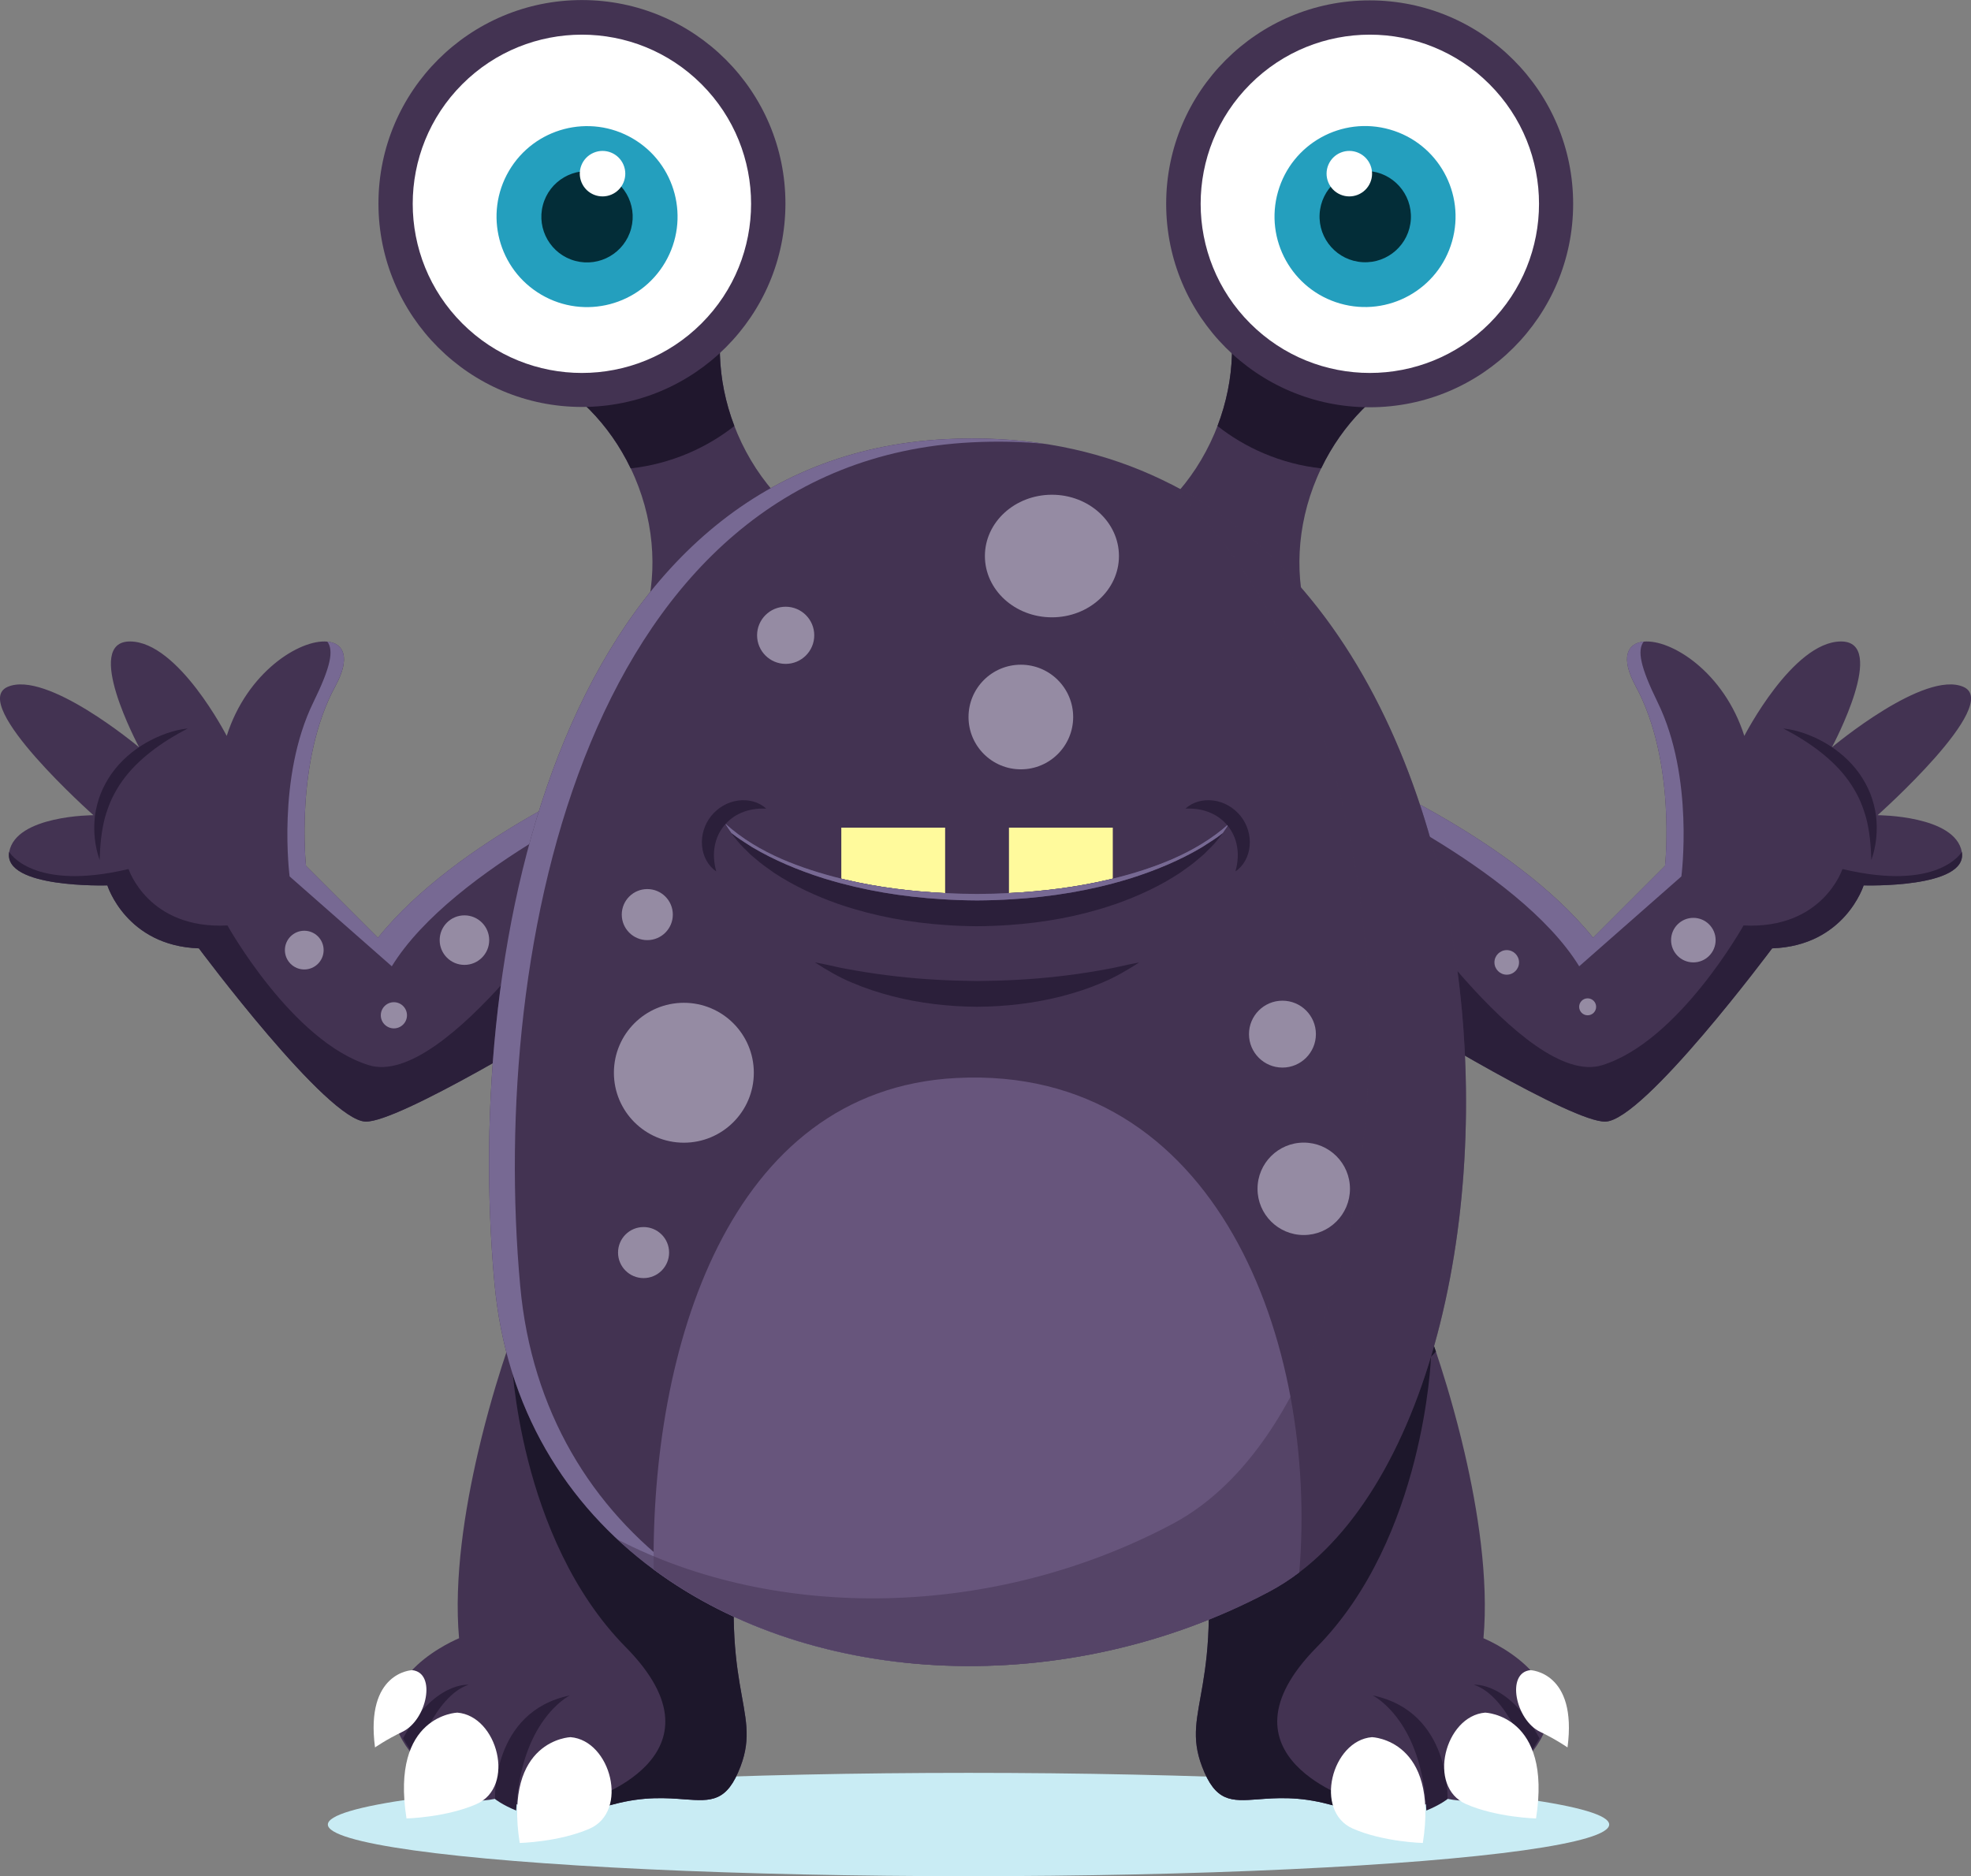 <?xml version="1.0" encoding="UTF-8"?>
<svg id="Layer_2" data-name="Layer 2" xmlns="http://www.w3.org/2000/svg" viewBox="0 0 671.63 639.47">
  <rect x="0" y="0" width="671.63" height="639.47" fill="#808080" stroke="none"/>
  <defs>
    <style>
      .cls-1 {
        fill: #776993;
      }

      .cls-1, .cls-2, .cls-3, .cls-4, .cls-5, .cls-6, .cls-7, .cls-8, .cls-9, .cls-10, .cls-11, .cls-12, .cls-13 {
        stroke-width: 0px;
      }

      .cls-2 {
        fill: #249fbe;
      }

      .cls-14 {
        opacity: .5;
      }

      .cls-3 {
        fill: #032d38;
      }

      .cls-4 {
        fill: #c9ecf4;
      }

      .cls-5 {
        fill: #2b1f3a;
      }

      .cls-6 {
        fill: #56476d;
      }

      .cls-7 {
        fill: #433352;
      }

      .cls-8 {
        fill: #fff;
      }

      .cls-9 {
        fill: #67557c;
      }

      .cls-10 {
        fill: #958ba3;
      }

      .cls-11 {
        fill: #fffa9c;
      }

      .cls-12 {
        fill: #20172d;
      }

      .cls-13 {
        fill: #1d172b;
      }
    </style>
  </defs>
  <g id="Layer_1-2" data-name="Layer 1">
    <g>
      <ellipse class="cls-4" cx="330.03" cy="621.85" rx="218.31" ry="17.61"/>
      <g>
        <g>
          <g>
            <path class="cls-7" d="m250.24,145.18c.34.88.69,1.76,1.06,2.64,7.15,16.79,19.56,29.48,33.92,36.5l4.81,11.3-66.08,28.15-4.82-11.32c4.9-15.21,4.33-32.95-2.81-49.73-.45-1.05-.92-2.09-1.41-3.1-7.3-15.23-19.04-26.8-32.5-33.38l-5.03-11.82,66.08-28.15,5.03,11.81c-4.64,14.41-4.38,31.1,1.75,47.1Z"/>
            <g>
              <path class="cls-12" d="m243.46,86.28l5.03,11.81c-4.64,14.41-4.38,31.1,1.75,47.1-4.7,3.7-9.95,6.84-15.71,9.3-6.42,2.73-13.02,4.42-19.62,5.14-7.3-15.23-19.04-26.8-32.5-33.38l-5.03-11.82,66.08-28.15Z"/>
              <circle class="cls-7" cx="198.3" cy="69.36" r="69.34"/>
              <circle class="cls-8" cx="198.29" cy="69.46" r="57.65" transform="translate(8.96 160.56) rotate(-45)"/>
              <circle class="cls-2" cx="200.05" cy="73.84" r="30.84" transform="translate(35.31 209.24) rotate(-59.68)"/>
              <circle class="cls-3" cx="200.04" cy="73.89" r="15.56" transform="translate(77.22 248.22) rotate(-75.11)"/>
              <path class="cls-8" d="m198.19,62.23c1.68,3.94,6.23,5.77,10.17,4.09,3.94-1.68,5.77-6.23,4.09-10.17-1.68-3.94-6.23-5.77-10.17-4.09-3.94,1.68-5.77,6.23-4.09,10.17Z"/>
            </g>
          </g>
          <g>
            <path class="cls-7" d="m414.87,145.18c-.34.88-.69,1.76-1.06,2.64-7.15,16.79-19.56,29.48-33.92,36.5l-4.81,11.3,66.08,28.15,4.82-11.32c-4.9-15.21-4.33-32.95,2.81-49.73.45-1.05.92-2.09,1.41-3.1,7.3-15.23,19.04-26.8,32.5-33.38l5.03-11.82-66.08-28.15-5.03,11.81c4.64,14.41,4.38,31.1-1.75,47.1Z"/>
            <g>
              <path class="cls-12" d="m421.65,86.28l-5.03,11.81c4.64,14.41,4.38,31.1-1.75,47.1,4.7,3.7,9.95,6.84,15.71,9.3,6.42,2.73,13.02,4.42,19.62,5.14,7.3-15.23,19.04-26.8,32.5-33.38l5.03-11.82-66.08-28.15Z"/>
              <circle class="cls-7" cx="466.72" cy="69.47" r="69.34"/>
              <circle class="cls-8" cx="466.78" cy="69.46" r="57.65" transform="translate(87.6 350.41) rotate(-45)"/>
              <circle class="cls-2" cx="465.17" cy="73.82" r="30.84" transform="translate(266.19 500.71) rotate(-74.03)"/>
              <circle class="cls-3" cx="465.21" cy="73.81" r="15.57" transform="translate(365.87 534.25) rotate(-86.84)"/>
              <path class="cls-8" d="m466.92,62.23c-1.68,3.94-6.23,5.77-10.17,4.09-3.94-1.68-5.77-6.23-4.09-10.17,1.68-3.94,6.23-5.77,10.17-4.09,3.94,1.68,5.77,6.23,4.09,10.17Z"/>
            </g>
          </g>
        </g>
        <g>
          <path class="cls-7" d="m524.81,593.13c-.69,1.2-1.51,2.43-2.47,3.68,0,0-5.16,22.53-31.89,15.67,0,0-1.43,1.18-4.41,2.4-4.81,1.98-13.67,4.04-27.13,1.48-1.9-.36-3.9-.82-5.99-1.38-10.47-2.82-18.29-2.18-24.4-1.71-9.05.67-14.35.91-18.94-11.23-7.54-19.9,8.48-26.22-.46-87.22-.18-1.3-.39-2.63-.59-3.98-10.24-64.72,79.55-53.64,79.55-53.64,0,0,.45,1.22,1.21,3.45,1.78,5.26,5.27,16.11,8.61,29.6.39,1.57.78,3.18,1.15,4.82,4.49,19.31,8.26,42.95,6.45,63.29,0,0,31.79,12.94,19.31,34.78Z"/>
          <path class="cls-5" d="m502.26,574.21c11.57,3.83,18.14,24.49,18.14,24.49,1.64-2.12,3.02-4.22,4.19-6.25-10.61-19.41-22.33-18.24-22.33-18.24Z"/>
          <path class="cls-5" d="m486.04,617.08c4.86-1.99,7.2-3.91,7.2-3.91,0,0,1.28-29.77-25.45-35.31.84.44,16.78,9,18.25,39.22Z"/>
          <path class="cls-13" d="m448.7,561.39c-36.78,37.32,13.37,52.37,13.37,52.37,0,0-1.18.98-3.15,2.6-1.9-.36-3.9-.82-5.99-1.38-10.47-2.82-18.29-2.18-24.4-1.71-9.05.67-14.35.91-18.94-11.23-7.54-19.9,8.48-26.22-.46-87.22-.18-1.3-.39-2.63-.59-3.98-10.24-64.72,79.55-53.64,79.55-53.64,0,0,.45,1.22,1.21,3.45l-1.68,1.8s-2.14,61.61-38.91,98.94Z"/>
          <path class="cls-8" d="m506.09,583.71s22.9.78,17.32,36.07c0,0-13.48-.34-23.85-4.9-13.41-5.9-7.22-30.05,6.53-31.17Z"/>
          <path class="cls-8" d="m521.52,569.24s16.04.57,12.62,26.33c0,0-3.87-2.71-9.33-5.32-8.38-4-11.72-20.2-3.29-21.02Z"/>
          <path class="cls-8" d="m467.52,592.07s22.9.78,17.32,36.07c0,0-13.48-.34-23.85-4.9-13.41-5.9-7.22-30.05,6.53-31.17Z"/>
        </g>
        <g>
          <path class="cls-7" d="m137.12,593.13c.69,1.2,1.51,2.43,2.47,3.68,0,0,5.16,22.53,31.89,15.67,0,0,1.43,1.18,4.41,2.4,4.81,1.98,13.67,4.04,27.13,1.48,1.9-.36,3.9-.82,5.99-1.38,10.47-2.82,18.29-2.18,24.4-1.71,9.05.67,14.35.91,18.94-11.23,7.54-19.9-8.48-26.22.46-87.22.18-1.3.39-2.63.59-3.98,10.24-64.72-79.55-53.64-79.55-53.64,0,0-.45,1.22-1.21,3.45-1.78,5.26-5.27,16.11-8.61,29.6-.39,1.57-.78,3.18-1.15,4.82-4.49,19.31-8.26,42.95-6.45,63.29,0,0-31.79,12.94-19.3,34.78Z"/>
          <path class="cls-5" d="m159.67,574.21c-11.57,3.83-18.14,24.49-18.14,24.49-1.64-2.12-3.02-4.22-4.19-6.25,10.61-19.41,22.33-18.24,22.33-18.24Z"/>
          <path class="cls-5" d="m175.89,617.08c-4.86-1.99-7.2-3.91-7.2-3.91,0,0-1.28-29.77,25.45-35.31-.84.44-16.78,9-18.25,39.22Z"/>
          <path class="cls-13" d="m213.23,561.39c36.78,37.32-13.37,52.37-13.37,52.37,0,0,1.18.98,3.15,2.6,1.9-.36,3.9-.82,5.99-1.38,10.47-2.82,18.29-2.18,24.4-1.71,9.05.67,14.35.91,18.94-11.23,7.54-19.9-8.48-26.22.46-87.22.18-1.3.39-2.63.59-3.98,10.24-64.72-79.55-53.64-79.55-53.64,0,0-.45,1.22-1.21,3.45l1.68,1.8s2.14,61.61,38.91,98.94Z"/>
          <path class="cls-8" d="m155.84,583.71s-22.9.78-17.32,36.07c0,0,13.48-.34,23.85-4.9,13.41-5.9,7.22-30.05-6.53-31.17Z"/>
          <path class="cls-8" d="m140.41,569.24s-16.04.57-12.62,26.33c0,0,3.87-2.71,9.33-5.32,8.38-4,11.72-20.2,3.29-21.02Z"/>
          <path class="cls-8" d="m194.42,592.07s-22.9.78-17.32,36.07c0,0,13.48-.34,23.85-4.9,13.41-5.9,7.22-30.05-6.53-31.17Z"/>
        </g>
        <g>
          <path class="cls-7" d="m668.49,290.35c2.22,12.54-33.44,11.42-33.44,11.42,0,0-6.41,20.61-31.19,21.46,0,0-43.73,58.77-56.83,59.05-11.18.24-64.38-32-79.7-41.44-2.63-1.61-4.14-2.56-4.14-2.56l-23.68-62.68,13.65-8.36,7.25-4.45s55.15,22.84,82.45,56.83l24.51-24.51s3.9-35.66-10.03-61.28c-5.25-9.66-2.86-14.61,2.76-15.15,9.27-.89,27.35,10.27,34.29,32.14,0,0,16.44-32.07,32.88-32.19,16.25-.12-2.64,35.3-3.05,36.08.74-.61,31.61-26.39,44.83-20.6,13.37,5.84-29.25,43.73-29.25,43.73,0,0,26.47,0,28.7,12.54Z"/>
          <path class="cls-5" d="m607.67,248.28c5.02.56,9.86,2.4,14.31,4.94,4.42,2.59,8.47,6.05,11.53,10.33,1.52,2.14,2.8,4.46,3.79,6.89.95,2.45,1.6,5,1.97,7.58.61,5.17.08,10.36-1.6,15.11-.14-5.03-.59-9.87-1.79-14.44-.65-2.27-1.42-4.48-2.41-6.58-1.01-2.09-2.19-4.1-3.54-5.99-2.7-3.79-6.1-7.09-9.88-10.03-3.79-2.94-7.93-5.5-12.39-7.8Z"/>
          <path class="cls-5" d="m635.05,301.76s-6.41,20.61-31.19,21.46c0,0-43.73,58.77-56.83,59.05-11.18.24-64.38-32-79.7-41.44,1.67-18.98,4.77-42.12,4.77-42.12,0,0,47.64,72.41,73.83,64.34,26.17-8.08,48.19-47.63,48.19-47.63,27.02,1.38,33.7-19.23,33.7-19.23,32.88,7.8,40.68-5.84,40.68-5.84,2.22,12.53-33.44,11.41-33.44,11.41Z"/>
          <path class="cls-1" d="m572.94,298.71l-34.82,30.63c-20.9-33.98-84.97-62.12-84.97-62.12l7.25-4.45s55.15,22.84,82.45,56.83l24.51-24.51s3.9-35.66-10.03-61.28c-5.25-9.66-2.86-14.61,2.76-15.15-2.23,3.05-1.2,8.52,4.77,20.72,12.53,25.62,8.08,59.33,8.08,59.33Z"/>
        </g>
        <g>
          <path class="cls-7" d="m3.15,290.35c-2.22,12.54,33.44,11.42,33.44,11.42,0,0,6.41,20.61,31.19,21.46,0,0,43.73,58.77,56.83,59.05,11.18.24,64.38-32,79.7-41.44,2.63-1.61,4.14-2.56,4.14-2.56l23.68-62.68-13.65-8.36-7.25-4.45s-55.15,22.84-82.45,56.83l-24.51-24.51s-3.9-35.66,10.03-61.28c5.25-9.66,2.86-14.61-2.76-15.15-9.27-.89-27.35,10.27-34.29,32.14,0,0-16.44-32.07-32.88-32.19-16.25-.12,2.64,35.3,3.05,36.08-.74-.61-31.61-26.39-44.83-20.6-13.37,5.84,29.25,43.73,29.25,43.73,0,0-26.47,0-28.7,12.54Z"/>
          <path class="cls-5" d="m63.96,248.28c-5.02.56-9.86,2.4-14.31,4.94-4.42,2.59-8.47,6.05-11.53,10.33-1.52,2.14-2.8,4.46-3.79,6.89-.95,2.45-1.6,5-1.97,7.58-.61,5.17-.08,10.36,1.6,15.11.14-5.03.59-9.87,1.79-14.44.65-2.27,1.42-4.48,2.41-6.58,1.01-2.09,2.19-4.1,3.54-5.99,2.7-3.79,6.1-7.09,9.88-10.03,3.79-2.94,7.94-5.5,12.39-7.8Z"/>
          <path class="cls-5" d="m36.58,301.76s6.41,20.61,31.19,21.46c0,0,43.73,58.77,56.83,59.05,11.18.24,64.38-32,79.7-41.44-1.67-18.98-4.77-42.12-4.77-42.12,0,0-47.64,72.41-73.83,64.34-26.17-8.08-48.19-47.63-48.19-47.63-27.02,1.38-33.7-19.23-33.7-19.23-32.88,7.8-40.68-5.84-40.68-5.84-2.22,12.53,33.44,11.41,33.44,11.41Z"/>
          <path class="cls-1" d="m98.69,298.71l34.82,30.63c20.9-33.98,84.97-62.12,84.97-62.12l-7.25-4.45s-55.15,22.84-82.45,56.83l-24.51-24.51s-3.9-35.66,10.03-61.28c5.25-9.66,2.86-14.61-2.76-15.15,2.23,3.05,1.2,8.52-4.77,20.72-12.53,25.62-8.08,59.33-8.08,59.33Z"/>
        </g>
        <g>
          <path class="cls-7" d="m442.75,535.89c-3.27,2.49-6.68,4.68-10.21,6.56-69.32,36.82-155.04,32.98-209.8-7.53-29.74-21.99-50.36-54.78-54.27-97.77-10.66-117,23.39-280.79,153.76-287.48,200.25-10.26,216.39,313.45,120.51,386.21Z"/>
          <path class="cls-1" d="m356.12,151.29c-8.02-.78-16.38-.97-25.1-.52-130.37,6.69-164.42,170.48-153.76,287.48,3.91,42.98,24.52,75.78,54.27,97.77,21.86,16.17,48.65,26.5,77.36,30.72-32.02-3.29-62.08-14.01-86.15-31.82-29.74-21.99-50.36-54.78-54.27-97.77-10.66-117,23.39-280.79,153.76-287.48,11.95-.62,23.24-.03,33.89,1.61Z"/>
          <path class="cls-9" d="m442.75,535.89c-3.27,2.49-6.68,4.68-10.21,6.56-69.32,36.82-155.04,32.98-209.8-7.53-.94-74.39,25.02-163.5,103.15-167.51,89.19-4.57,123.31,90.75,116.85,168.47Z"/>
          <g>
            <g>
              <path class="cls-11" d="m322.06,282.08v32.08c-12.01-.82-23.94-2.97-35.38-6.83v-25.25h35.38Z"/>
              <path class="cls-11" d="m379.19,282.08v25.26c-11.44,3.87-23.37,6.01-35.38,6.83v-32.09h35.38Z"/>
            </g>
            <path class="cls-5" d="m418.83,280.65c-2.03,3.35-4.48,6.6-7.42,9.33l-1.07,1.08c-.36.35-.76.65-1.14.98l-2.31,1.94c-1.57,1.26-3.25,2.37-4.89,3.57-6.74,4.44-14.11,7.84-21.7,10.52-.37.13-.74.25-1.11.37-11.44,3.87-23.37,6.01-35.38,6.83-3.63.25-7.25.39-10.88.41-3.63-.02-7.25-.15-10.88-.42-12.01-.82-23.94-2.97-35.38-6.83-.37-.12-.74-.24-1.11-.37-7.58-2.68-14.95-6.09-21.7-10.52-1.64-1.2-3.32-2.3-4.88-3.57l-2.32-1.93c-.37-.33-.78-.64-1.13-.99l-1.08-1.08c-2.93-2.72-5.38-5.97-7.42-9.32,5.86,5.3,12.46,9.13,19.4,12.17,6.54,2.81,13.33,4.95,20.23,6.65.44.11.88.22,1.32.32,11.17,2.64,22.59,4.04,34.06,4.6,3.63.18,7.25.28,10.88.3,3.63-.02,7.25-.12,10.88-.31,11.47-.57,22.89-1.98,34.06-4.61.44-.1.88-.21,1.32-.32,6.89-1.68,13.68-3.82,20.23-6.64,6.93-3.04,13.55-6.86,19.4-12.16Z"/>
            <path class="cls-6" d="m418.83,280.65c-.67,1.1-1.38,2.19-2.14,3.25l-1.69,1.29c-1.75,1.26-3.61,2.37-5.43,3.57-7.47,4.44-15.66,7.84-24.07,10.52-.42.13-.82.25-1.23.37-12.69,3.87-25.93,6.01-39.26,6.83-4.02.25-8.04.39-12.06.41-4.02-.02-8.04-.15-12.06-.42-13.33-.82-26.57-2.97-39.26-6.83-.41-.12-.81-.24-1.23-.37-8.41-2.68-16.59-6.09-24.07-10.52-1.81-1.2-3.68-2.3-5.42-3.57l-1.7-1.29c-.77-1.06-1.47-2.14-2.14-3.24,5.86,5.3,12.46,9.13,19.4,12.17,6.54,2.81,13.33,4.95,20.23,6.65.44.11.88.22,1.32.32,11.17,2.64,22.59,4.04,34.06,4.6,3.63.18,7.25.28,10.88.3,3.63-.02,7.25-.12,10.88-.31,11.47-.57,22.89-1.98,34.06-4.61.44-.1.88-.21,1.32-.32,6.89-1.68,13.68-3.82,20.23-6.64,6.93-3.04,13.55-6.87,19.41-12.16Z"/>
            <path class="cls-1" d="m418.83,280.65c-.67,1.1-1.38,2.19-2.14,3.25l-1.69,1.29c-1.75,1.26-3.61,2.37-5.43,3.57-7.47,4.44-15.66,7.84-24.07,10.52-.42.13-.82.25-1.23.37-12.69,3.87-25.93,6.01-39.26,6.83-4.02.25-8.04.39-12.06.41-4.02-.02-8.04-.15-12.06-.42-13.33-.82-26.57-2.97-39.26-6.83-.41-.12-.81-.24-1.23-.37-8.41-2.68-16.59-6.09-24.07-10.52-1.81-1.2-3.68-2.3-5.42-3.57l-1.7-1.29c-.77-1.06-1.47-2.14-2.14-3.24,5.86,5.3,12.46,9.13,19.4,12.17,6.54,2.81,13.33,4.95,20.23,6.65.44.11.88.22,1.32.32,11.17,2.64,22.59,4.04,34.06,4.6,3.63.18,7.25.28,10.88.3,3.63-.02,7.25-.12,10.88-.31,11.47-.57,22.89-1.98,34.06-4.61.44-.1.88-.21,1.32-.32,6.89-1.68,13.68-3.82,20.23-6.64,6.93-3.04,13.55-6.87,19.41-12.16Z"/>
            <path class="cls-5" d="m403.98,275.6c2.39-2.27,6.03-3.24,9.55-2.75,3.55.44,6.93,2.43,9.21,5.28,2.3,2.85,3.43,6.62,3.09,10.16-.29,3.53-2.08,6.88-4.83,8.69.85-3.16,1-5.98.51-8.59-.46-2.6-1.53-4.9-3.07-6.84-1.56-1.92-3.55-3.52-5.98-4.53-2.42-1.05-5.23-1.56-8.49-1.42Z"/>
            <path class="cls-5" d="m261.08,275.6c-2.39-2.27-6.03-3.24-9.55-2.75-3.55.44-6.93,2.43-9.21,5.28-2.3,2.85-3.43,6.62-3.09,10.16.29,3.53,2.08,6.88,4.83,8.69-.85-3.16-1-5.98-.51-8.59.46-2.6,1.53-4.9,3.07-6.84,1.56-1.92,3.55-3.52,5.98-4.53,2.42-1.05,5.23-1.56,8.49-1.42Z"/>
            <path class="cls-5" d="m388.2,328.03c-4.02,2.59-8.23,5.06-12.69,6.91-4.45,1.9-9.07,3.41-13.76,4.62-9.41,2.41-19.09,3.5-28.82,3.58-9.73-.08-19.4-1.17-28.81-3.59-4.69-1.21-9.31-2.72-13.76-4.62-4.47-1.85-8.68-4.33-12.69-6.93,2.39.42,4.71.93,7.01,1.46,2.29.54,4.61.91,6.91,1.33,4.6.8,9.2,1.45,13.79,1.97,9.17,1.06,18.4,1.51,27.56,1.6,9.16-.07,18.39-.51,27.56-1.57,4.59-.51,9.18-1.16,13.79-1.97,2.3-.42,4.62-.8,6.91-1.33,2.29-.53,4.61-1.04,7.01-1.46Z"/>
          </g>
          <g class="cls-14">
            <path class="cls-7" d="m442.75,535.89c-3.27,2.49-6.68,4.68-10.21,6.56-69.32,36.82-155.04,32.98-209.8-7.53-4.32-3.19-8.44-6.6-12.35-10.26,54.16,28.04,128.05,27.18,189.19-5.29,3.53-1.88,6.93-4.06,10.21-6.56,74.02-56.18,81.28-261.95-11.43-348.11,126.46,63.84,126.28,309.04,44.39,371.18Z"/>
          </g>
          <g>
            <g>
              <ellipse class="cls-10" cx="358.45" cy="189.51" rx="22.84" ry="20.89"/>
              <circle class="cls-10" cx="267.72" cy="216.53" r="9.74"/>
              <circle class="cls-10" cx="347.86" cy="244.38" r="17.83"/>
              <circle class="cls-10" cx="437" cy="352.46" r="11.4"/>
              <circle class="cls-10" cx="233.03" cy="365.62" r="23.84"/>
              <circle class="cls-10" cx="219.3" cy="426.91" r="8.7"/>
              <circle class="cls-10" cx="220.57" cy="311.72" r="8.7"/>
              <circle class="cls-10" cx="444.26" cy="405.18" r="15.75"/>
            </g>
            <circle class="cls-10" cx="577.02" cy="320.42" r="7.59"/>
            <circle class="cls-10" cx="541" cy="343.15" r="2.89"/>
            <path class="cls-10" d="m517.62,328.01c0,2.31-1.88,4.19-4.19,4.19s-4.19-1.88-4.19-4.19,1.88-4.19,4.19-4.19,4.19,1.88,4.19,4.19Z"/>
            <circle class="cls-10" cx="158.26" cy="320.42" r="8.44"/>
            <path class="cls-10" d="m138.68,346.04c0,2.46-2,4.46-4.46,4.46s-4.46-2-4.46-4.46,2-4.46,4.46-4.46,4.46,2,4.46,4.46Z"/>
            <path class="cls-10" d="m110.28,323.82c0,3.65-2.96,6.6-6.6,6.6s-6.6-2.96-6.6-6.6,2.96-6.6,6.6-6.6,6.6,2.96,6.6,6.6Z"/>
          </g>
        </g>
      </g>
    </g>
  </g>
</svg>